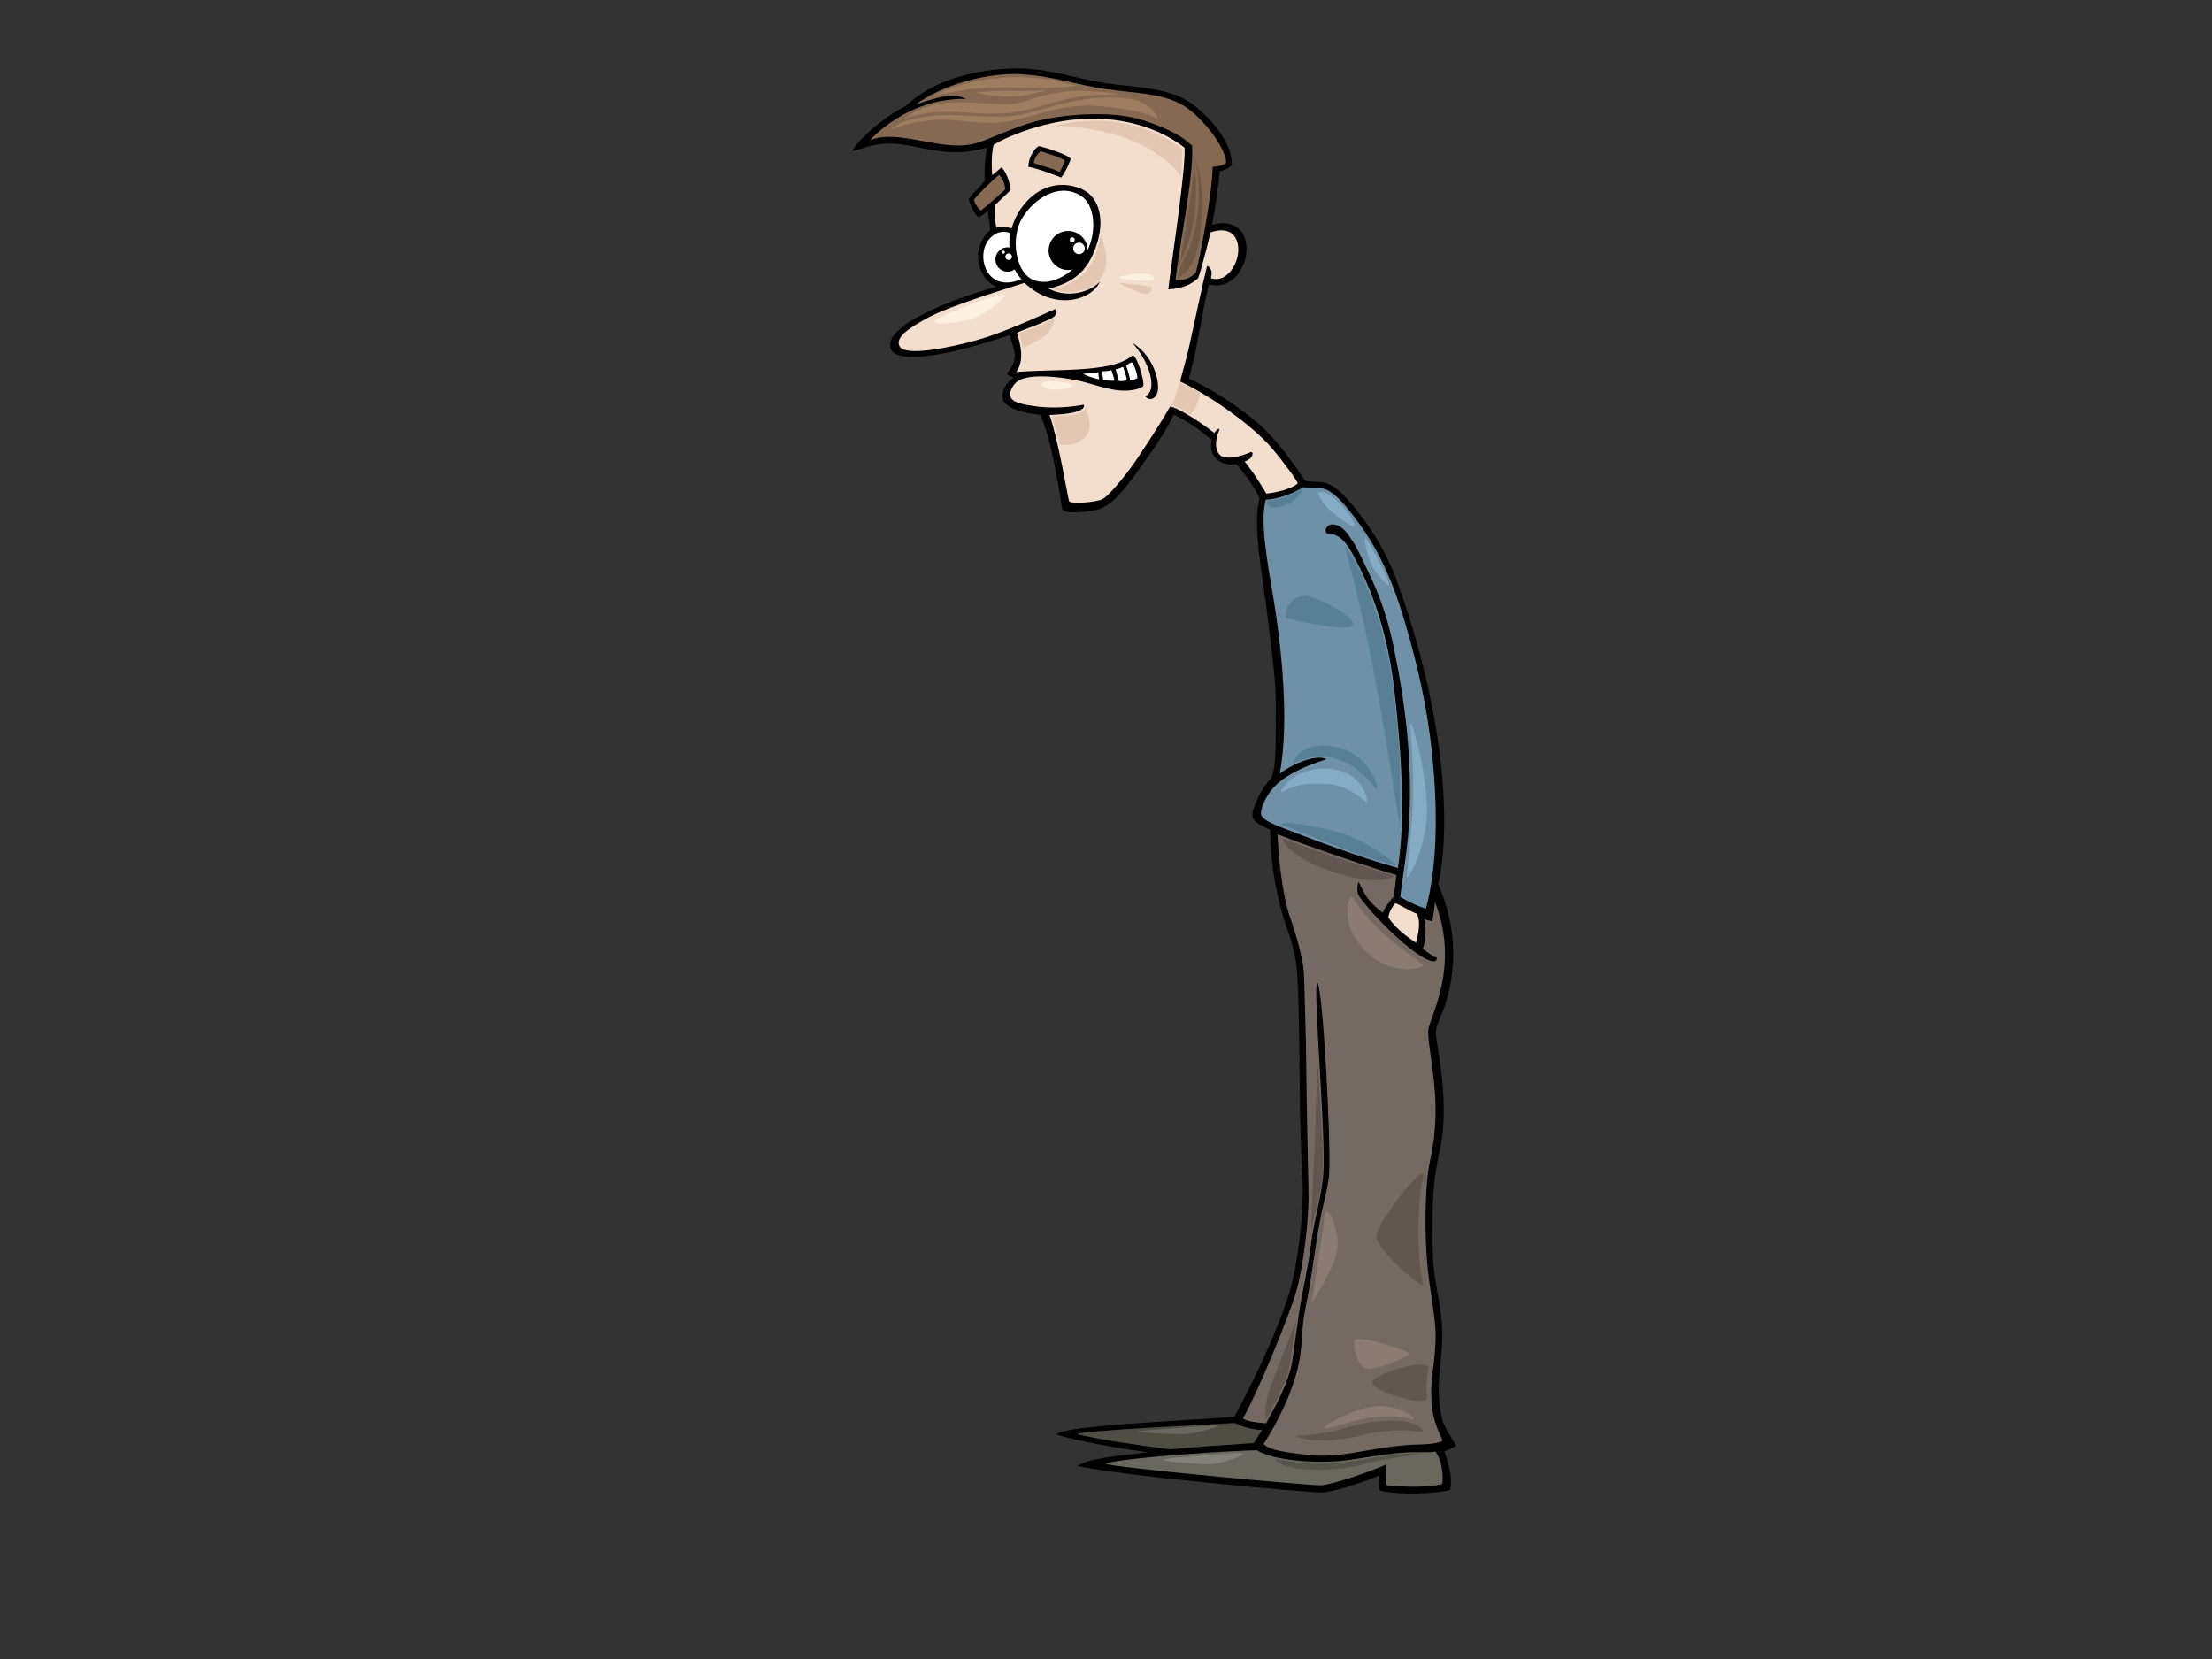 <?xml version="1.0" encoding="utf-8"?>
<!-- Generator: Adobe Illustrator 17.0.0, SVG Export Plug-In . SVG Version: 6.00 Build 0)  -->
<!DOCTYPE svg PUBLIC "-//W3C//DTD SVG 1.1//EN" "http://www.w3.org/Graphics/SVG/1.1/DTD/svg11.dtd">
<svg version="1.1" id="Layer_1" xmlns="http://www.w3.org/2000/svg" xmlns:xlink="http://www.w3.org/1999/xlink" x="0px" y="0px"
	 width="800px" height="600px" viewBox="0 0 800 600" enable-background="new 0 0 800 600" xml:space="preserve">
<rect x="0" y="0" width="800" height="600" fill="#333333" stroke="none"/>
<g>
	<path fill-rule="evenodd" clip-rule="evenodd" d="M526.613,522.867c-0.772-1.7-3.915-5.918-4.854-9.079
		c-1.175-3.974-1.588-9.424-1.392-13.365c0.407-8.188,1.757-13.346,1.074-21.97c-0.682-8.62-2.93-16.311-3.154-23.054
		c-0.438-13.11-0.66-25.878,2.386-39.139c4.016-17.469-1.348-38.809-1.368-42.608c-0.009-2.289,1.428-5.252,2.442-7.796
		c1.019-2.54,8.97-22.324-1.591-46.003c4.659-20.64,2.676-60.501-14.598-108.846c-4.218-11.81-11.005-22.714-19.467-31.757
		c-1.648-1.765-4.212-3.808-6.495-4.517c-2.676-0.829-5.481-0.193-7.646-0.909c-0.95-1.457-7.674-11.801-14.304-18.263
		c-6.631-6.462-17.439-13.931-27.753-18.686c3.355-10.601,4.475-22.867,7.315-34.033c15.272,3.927,20.411-26.485,1.158-21.578
		c1.38-6.938,2.434-15.819,2.807-19.372c1.511-0.186,3.123-1.047,4.271-2.024c0.485-4.621-2.824-11.847-10.089-18.696
		c-2.846-2.684-6.368-5.698-11.828-7.37c-8.8-2.689-17.242-2.514-26.493-4.206c-8.691-1.588-18.58-4.811-28.301-4.863
		c-10.384-0.057-20.564,2-28.222,5.281c-5.061,2.166-9.324,4.922-12.864,8.258c-11.078,5.736-19.514,15.121-19.266,16.387
		c2.671-0.544,6.957-2.626,12.603-2.733c5.647-0.106,11.742,1.613,15.109,2.149c6.565,1.048,10.939,1.91,20.801-0.65
		c-0.717,4.214-0.878,8.152-0.762,12.08c-1.806,2.234-4.214,4.304-5.783,6.433c0.509,2.448,2.37,6.186,3.733,6.672
		c1.023-0.754,2.607-1.793,3.157-2.365c0.289,2.294,0.603,4.67,0.93,6.934c-7.834,6.7-4.142,18.171,2.148,20.446
		c-8.038,2.392-15.827,4.982-23.333,8.448c-7.502,3.466-16.322,8.705-14.937,13.75c1.387,5.046,15.073,4.792,43.223-4.665
		c0.713,3.376,2.454,6.313,1.427,9.747c-0.366,1.228-1.537,3.002-2.387,3.959c-0.672,0.757,2.358,1.749,2.358,1.749
		s-4.8,2.757-3.986,7.516c0.658,3.826,8.829,5.514,13.399,5.826c4.279,7.662,7.712,32.117,8.097,34.148
		c0.387,2.031,10.762,1.181,14.096-0.278c3.334-1.458,5.579-3.786,8.334-7.083c2.844-3.405,14.303-18.82,17.874-26.702
		c3.845,1.51,9.122,5.046,14.325,9.565c-1.127,5.36,3.271,8.465,7.789,7.648c3.805,4.235,7.05,8.758,8.946,13.021
		c-2.69,9.861,1.242,28.931,2.767,41.675c1.738,14.562,3.179,24.752,3.1,32.751c-0.119,11.403,0.476,21.512-1.569,26.743
		c-3.001,2.928-4.936,6.777-6.533,11.27c-1.593,4.495,2.571,5.581,6.063,7.401c0.218,6.271,0.509,11.946,1.66,18.357
		c1.69,9.423,3.709,15.369,5.135,19.345c1.432,3.974,2.662,9.325,3.004,14.521c0.725,10.909,0.834,34.193,0.959,46.046
		c0.096,9.193,0.442,18.581,0.919,27.995c0.674,13.315-1.987,31.99-4.601,40.66c-4.998,16.593-15.715,37.502-20.012,45.306
		c-14.667,1.421-62.211,3.097-64.338,6.435c8.757,2.819,25.136,5.424,33.272,6.45c-12.185,1.414-21.107,2.155-25.704,4.887
		c10.749,3.052,84.246,9.915,88.803,9.638c4.567-0.276,16.46-4.402,20.366-6.155c-0.076,1.663-0.249,3.795,0.012,5.324
		c2.87,1.31,17.357,1.895,25.603-0.01c1.054-4.817-0.696-10.104-2.105-14.098C523.582,524.625,525.815,523.473,526.613,522.867z"/>
	<path fill-rule="evenodd" clip-rule="evenodd" fill="#856952" d="M432.497,98.575c1.171-3.993,5.964-28.307,6.081-38.226
		c1.583-0.101,3.855-0.501,4.874-1.49c-0.1-4.073-4.957-11.974-12.001-18.145c-8.085-7.089-18.233-6.682-31.125-8.425
		c-10.312-1.395-19.015-4.737-31.061-5.447c-12.043-0.71-28.593,3.827-38.038,10.957c7.48-2.51,13.584-4.492,18.098-2.037
		c-16.267-0.311-28.449,8.384-34.775,15.01c10.482-4.567,26.65,4.759,38.966,0.873c4.652-1.47,14.119-5.949,20.992-7.745
		c6.87-1.796,15.791-2.67,22.623-2.611c7.258,0.064,12.739,0.898,18.489,2.953c6.091,2.177,11.448,4.583,15.528,8.422
		c0.662,11.047-4.481,34.832-6.031,48.784C428.368,101.685,431.435,99.917,432.497,98.575z"/>
	<path fill-rule="evenodd" clip-rule="evenodd" fill="#856952" d="M363.544,68.543c0,0,0.05-2.986-2.195-5.332
		c-2.43,1.94-7.545,6.998-9.054,8.899c0.242,1.457,1.25,3.1,2.461,4.042C357.319,74.223,363.544,68.543,363.544,68.543z"/>
	<path fill-rule="evenodd" clip-rule="evenodd" fill="#FFFFFF" d="M392.84,91.428c3.817-6.68,3.558-17.365-2.086-20.743
		c-7.911-4.732-16.767,1.114-21.076,8.203c-4.314,7.088-2.446,19.911,4.205,22.433C380.535,103.842,388.805,98.491,392.84,91.428z"
		/>
	<path fill-rule="evenodd" clip-rule="evenodd" fill="#FFFFFF" d="M369.415,100.954c-4.733-4.828-4.628-13.054-4.154-16.703
		c-1.985-0.772-5.376-0.844-8.007,2.907C353.007,93.211,357.087,106.239,369.415,100.954z"/>
	<path fill-rule="evenodd" clip-rule="evenodd" fill="#FFFFFF" d="M407.298,132.234c0,0,1.6,4.724,1.315,5.158
		c0.832,0.157,2.329-0.329,2.643-0.644c0.423-0.424-0.956-4.778-1.805-5.625C409.082,130.757,407.298,132.234,407.298,132.234z"/>
	<path fill-rule="evenodd" clip-rule="evenodd" fill="#FFFFFF" d="M407.506,137.512c0.033-1.247-0.911-3.364-1.318-4.861
		c-0.971,0.417-1.806,0.764-2.709,0.903c0.504,1.503,0.762,3.021,1.11,4.166C405.84,138.067,407.506,137.512,407.506,137.512z"/>
	<path fill-rule="evenodd" clip-rule="evenodd" fill="#FFFFFF" d="M397.23,134.595c-1.806,0.347-3.675,0.413-5.349,0.555
		c0.072,0.367,3.195,1.597,5.696,2.014C397.298,136.331,397.264,135.404,397.23,134.595z"/>
	<path fill-rule="evenodd" clip-rule="evenodd" fill="#FFFFFF" d="M401.951,133.831c-0.902,0.347-1.805,0.347-3.333,0.486
		c0.036,0.92,0.272,2.138,0.347,3.056c1.181,0.347,3.994,0.383,4.042,0.235C403.132,137.233,402.16,134.526,401.951,133.831z"/>
	<path fill-rule="evenodd" clip-rule="evenodd" fill="#F3DDCC" d="M469.353,174.872c-0.005-0.803-4.972-7.635-9.418-12.852
		c-6.806-7.986-21.693-18.628-33.072-24.035c-0.01-0.71,2.178-8.052,3.008-11.725c1.753-7.773,4.859-22.707,6.672-30.085
		c0.913,0.254,2.207,1.507,1.377,4.426c6.448,2.236,11.658-7.479,9.406-13.535c-2.251-6.057-9.518-2.981-9.518-2.981
		s-3.118,12.884-4.474,16.476c-2.76,2.632-6.43,3.869-10.814,4.1c0.803-7.362,6.331-42.763,5.907-51.203
		c-7.366-5.922-19.039-10.432-32.598-10.563c-16.877-0.164-32.239,6.784-36.498,9.494c-0.773,3.233-0.779,7.621-0.486,10.962
		c0.995-0.75,2.444-2.062,3.307-2.822c1.696,1.342,3.145,5.535,3.341,8.183c-1.418,1.551-3.924,3.726-5.826,5.593
		c0.131,2.523,0.129,5.74,0.686,7.941c1.559-0.432,3.877-0.177,5.505,0.361c2.815-9.877,12.357-19.01,24.527-14.586
		c6.591,2.395,9.226,10.106,6.596,19.214c-2.908,10.07-7.896,14.744-17.656,17.195c7.145,3.623,15.14,1.094,18.453-2.607
		c-2.7,6.619-16.221,10.95-27.253,0.471c-4.09,1.36-27.11,8.225-35.315,12.82c-5.139,2.881-12.031,6.742-9.767,10.285
		c2.26,3.543,18.008,0.363,27.767-2.363c8.289-2.315,18.003-6.613,28.473-11.273c0.889,2.986-1.296,3.227-3.972,4.537
		c-2.672,1.311-7.694,2.946-9.915,4.051c1.329,4.381,2.769,9.878-0.256,14.194c13.163-1.226,34.48,0.531,41.841-5.857
		c1.516-1.316,4.708,9.514,4.097,10.834c-0.495,1.079-4.994,2.188-9.444,1.597c-4.45-0.591-9.202-2.273-12.29-3.055
		c-5.486-1.389-17.195-3.165-22.704-0.766c-2.599,1.133-4.101,4.431-3.64,6.039c0.687,2.406,5.256,2.981,8.112,3.455
		c6.911,1.144,14.045,0.387,18.452-0.43c0.914,2.995-8.172,3.579-12.393,3.705c3.327,9.517,6.622,30.022,7.064,31.174
		c0.444,1.154,10.058,0.449,12.261-0.817c1.894-1.091,7.21-7.057,11.764-13.666c4.554-6.609,10.989-16.858,12.536-19.741
		c1.172-0.105,8.354,3.555,16.448,9.942c-3.089,6.715,2.346,12.495,9.47,8.71c4.642,5.432,8.865,12.848,8.865,12.848
		S465.665,177.812,469.353,174.872z"/>
	<path fill-rule="evenodd" clip-rule="evenodd" fill="#6F91A8" d="M518.064,273.807c-1.772-17.881-5.434-33.391-9.86-48.48
		c-6.007-20.493-12.465-30.662-19.062-39.213c-3.932-5.098-7.272-8.565-10.458-9.38c-3.384-0.866-5.077,0.079-7.396-0.578
		c-3.21,2.276-9.549,4.463-13.503,4.55c-2.087,7.577,0.34,21.328,2.671,35.026c2.331,13.7,6.268,43.836,2.37,64.084
		c4.704-3.622,13.249-7.169,16.901-5.25c-8.237,2.614-14.217,5.658-17.747,8.867c-3.532,3.209-5.78,7.91-5.926,10.553
		c-0.15,2.643,5.39,4.496,11.175,6.715c5.785,2.22,24.976,9.587,38.326,13.22c2.994-18.043,1.047-45.57-1.54-66.454
		c-2.068-16.668-6.665-31.559-13.437-44.461c-2.054-3.911-4.996-10.32-10.482-9.948c-1.758-1.196,0.106-3.565,1.958-3.403
		c3.441,0.3,4.95,2.907,6.926,5.718c1.975,2.813,4.219,8.063,6.208,12.157c3.475,7.145,6.362,15.253,8.124,23.212
		c5.24,23.71,7.335,44.479,6.419,64.816c-0.444,9.827-2.181,19.712-3.333,28.819c2.174,1.342,6.418,3.457,9.331,4.243
		C520.09,312.072,519.836,291.691,518.064,273.807z"/>
	<path fill-rule="evenodd" clip-rule="evenodd" fill="#756A63" d="M466.6,331.844c3.027,8.678,4.893,16.34,5.032,20.781
		c0.337,10.904,0.727,25.637,0.782,31.782c0.16,18.293,0.655,35.301,0.833,47.727c0.136,9.414-1.994,26.185-4.341,34.609
		c-2.569,9.23-14.502,37.874-19.375,46.258c2.167,1.436,6.208,1.521,8.348,1.749c3.126-5.66,8.268-14.622,9.554-22.803
		c0.624-3.985,1.798-13.529,2.808-19.861c0.607-3.796,3.167-15.477,3.802-21.314c1.004-9.183,3.993-17.755,4.58-26.653
		c0.921-13.947-3.907-67.866-2.217-68.767c2.093,1.817,4.94,57.625,4.328,68.679c-0.278,5.043-2.157,11.065-3.357,17.505
		c-1.892,10.106-3.131,21.797-5.104,30.825c-1.729,7.926-1.073,13.833-2.54,20.748c-2.903,13.698-10.84,26.199-12.732,29.101
		c1.968,2.467,9.676,3.245,16.341,4.018c6.67,0.772,13.098-0.21,20.722-1.569c7.119-1.267,12.933-2.094,18.785-2.215
		c2.642-0.057,7.389-0.251,8.894-1.439c-1.301-3.06-3.479-6.985-3.987-13.593c-0.34-4.487,0.11-9.766,0.586-12.835
		c0.473-3.075,1.095-10.387,0.789-14.206c-0.633-7.907-2.169-14.834-2.925-23.092c-0.954-10.434-0.961-27.561,0.76-36.186
		c1.432-7.15,2.356-12.281,2.195-21.821c-0.17-9.536-2.74-21.982-2.664-26.322c0.076-4.34,11.936-23.097,2.387-46.916
		c0.268,1.032-0.866,7.131-0.866,7.131s-1.964-0.399-2.913-0.715c0.864,3.511,0.471,7.711-0.514,10.711
		c1.397,1.037,3.13,2.445,5.082,3.258c-0.088,2.512-3.633,0.872-7.258-1.615c-6.612-4.535-14.918-13.192-17.802-16.76
		c-2.887-3.568-4.657-4.775-3.248-9.16c2.607,5.741,4.156,7.679,8.738,11.232c0.768-1.984,2.495-4.124,3.922-5.828
		c0.387-2.483,0.77-4.751,0.949-7.869c-4.718-1.128-32.007-10.328-42.951-14.695C462.384,309.288,463.57,323.146,466.6,331.844z"/>
	<path fill-rule="evenodd" clip-rule="evenodd" fill="#F3DDCC" d="M512.526,330.514c-1.83-0.589-6.295-3.292-7.863-3.886
		c-0.866,1.07-2.162,2.672-2.545,5.155c2.263,3.63,6.579,6.952,10.03,9.172C513.071,336.917,513.82,333.625,512.526,330.514z"/>
	<path fill-rule="evenodd" clip-rule="evenodd" fill="#4E4E45" d="M446.406,514.654c-16.858,0.939-54.495,2.775-56.919,4.001
		c6.876,1.842,23.381,4.243,33.682,5.523c7.139-0.727,20.729-1.662,30.197-2.257c1.098-1.664,1.992-3.125,3.126-4.714
		C452.474,517.101,448.52,515.607,446.406,514.654z"/>
	<path fill-rule="evenodd" clip-rule="evenodd" fill="#69685F" d="M507.798,525.373c-5.835,0.358-12.412,1.533-19.338,2.579
		c-12.006,1.817-28.738,0.07-33.804-3.442c-6.373-0.002-46.992,2.412-55.002,4.839c1.832,1.291,74.011,7.969,78.031,7.837
		c4.018-0.13,19.268-5.442,23.663-7.565c-0.069,2.688-0.108,4.921,0.058,7.511c6.667,0.77,14.86,0.844,20.174-0.365
		c0.495-2.747-0.017-8.791-2.463-11.758C517.196,525.452,513.633,525.013,507.798,525.373z"/>
	<path fill-rule="evenodd" clip-rule="evenodd" d="M383.788,64.203c-3.656-1.394-8.042-3.112-11.914-3.906
		c0.139-3.138,2.104-6.594,3.793-7.445c2.294,0.388,11.238,3.277,11.567,4.714C386.297,60.233,384.903,62.833,383.788,64.203z"/>
	<path fill-rule="evenodd" clip-rule="evenodd" fill="#856952" d="M376.391,54.708c0,0-2.122,1.489-2.535,4.205
		c1.91,0.949,6.122,1.61,9.35,3.323c0.533-0.614,1.659-3.176,1.873-4.142C384.132,57.002,376.391,54.708,376.391,54.708z"/>
	<path fill-rule="evenodd" clip-rule="evenodd" d="M414.16,143.278c4.13-1.493,2.664-10.883-4.572-19.296
		c7.339,4.733,9.259,12.448,9.252,16.136C418.83,143.806,416.016,145.609,414.16,143.278z"/>
	<path fill-rule="evenodd" clip-rule="evenodd" fill="#9F7D60" d="M328.555,42.289c4.572-1.26,9.289-1.876,14.067-1.861
		c7.041,0.021,14.207,1.097,21.236,0.492c6.119-0.525,11.84-2.369,17.675-4.017c5.563-1.57,11.087-2.588,16.925-2.673
		c2.012-0.031,4.106-0.057,6.199,0.021c-2.384-0.511-5.166-0.92-8.423-1.171c-16.343-1.262-23.614,3.645-29.243,4.421
		c-5.63,0.776-16.876-1.148-25.816-0.184c-5.569,0.599-10.364,3.038-13.755,5.305C327.804,42.503,328.184,42.391,328.555,42.289z"/>
	<path fill-rule="evenodd" clip-rule="evenodd" fill="#9F7D60" d="M411.213,36.262c-10.773-2.369-22.214-0.288-32.54,2.723
		c-4.721,1.376-9.604,2.877-14.59,3.116c-5.539,0.269-11.036-0.162-16.568-0.371c-5.249-0.199-10.499-0.139-15.635,0.978
		c-3.088,0.673-7.444,1.588-9.52,4.095c1.483-0.629,10.518-4.207,21.989-3.357c7.225,0.537,13.852,1.838,22.001,0.17
		c8.152-1.665,18.675-6.131,29.515-5.347c18.594,1.343,22.905,4.838,22.905,4.838S418.213,39.257,411.213,36.262z"/>
	<path fill-rule="evenodd" clip-rule="evenodd" fill="#9F7D60" d="M337.81,34.65c0,0,8.731-5.573,26.003-6.604
		c14.554-0.868,25.35,2.996,25.35,2.996s-8.426,1.007-17.582,0.686c-9.159-0.32-14.911-0.028-19.46,0.367
		C347.571,32.491,337.81,34.65,337.81,34.65z"/>
	<path fill-rule="evenodd" clip-rule="evenodd" fill="#9F7D60" d="M352.85,33.424c0,0,7.177-0.642,12.706-0.479
		c5.536,0.163,12.692-0.321,12.692-0.321s-6.308,2.299-13.591,2.3C357.377,34.924,352.85,33.424,352.85,33.424z"/>
	<path fill-rule="evenodd" clip-rule="evenodd" fill="#6F5845" d="M427.078,94.139c1.33-2.771,2.482-5.608,3.296-8.555
		c1.514-5.478,2.174-10.871,2.128-16.51c-0.021-2.585,0.112-5.378-0.522-7.915c-0.038-0.139-0.074-0.277-0.11-0.416
		c-0.339,3.323-0.985,9.098-1.937,14.982C429.052,81.164,427.877,88.86,427.078,94.139z"/>
	<path fill-rule="evenodd" clip-rule="evenodd" fill="#6F5845" d="M432.277,58.131c0.199,1.83,0.942,3.733,1.076,5.508
		c0.162,2.142,0.21,4.283,0.21,6.432c0.002,5.098-0.595,10.071-1.966,15.02c-1.167,4.234-2.949,8.223-4.982,12.115
		c-0.272,1.776-0.436,2.88-0.436,2.88s5.991-0.904,7.858-15.459C436.261,67.244,432.99,59.556,432.277,58.131z"/>
	<path fill-rule="evenodd" clip-rule="evenodd" fill="#E3C7B3" d="M381.066,45.529c0,0,12.122-3.2,23.367-1.294
		c15.336,2.597,23.257,9.775,23.257,9.775l-0.5,9.767c0,0-5.868-8.296-18.225-13.134C395.473,45.354,381.066,45.529,381.066,45.529z
		"/>
	<path fill-rule="evenodd" clip-rule="evenodd" fill="#E3C7B3" d="M381.152,104.561c0,0,5.849-0.891,10.431-5.265
		c5.78-5.512,6.333-14.169,6.333-14.169s6.397,12.288-2.566,17.976C388.105,107.697,381.152,104.561,381.152,104.561z"/>
	<path fill-rule="evenodd" clip-rule="evenodd" fill="#E3C7B3" d="M368.557,120.559c0,0,3.069-1.157,6.859-2.571
		c3.788-1.412,5.856-2.971,5.856-2.971s-0.334,4.876-4.202,7.071c-3.872,2.197-6.974,3.667-6.974,3.667L368.557,120.559z"/>
	<path fill-rule="evenodd" clip-rule="evenodd" fill="#E3C7B3" d="M380.325,150.598c0,0,5.037-0.294,6.668-0.452
		c4.752-0.463,5.617-2.496,5.617-2.496s3.224,6.849-0.034,10.284c-2.829,2.984-6.369,3.075-9.358,2.933
		C382.602,156.827,380.325,150.598,380.325,150.598z"/>
	<path fill-rule="evenodd" clip-rule="evenodd" fill="#E3C7B3" d="M423.692,146.615c0,0,1.179-2.337,1.762-4.114
		c0.589-1.776,1.175-4.223,1.175-4.223s1.911,0.896,3.687,1.782c1.78,0.885,3.719,2.09,3.719,2.09s-0.29,2.171-1.081,3.988
		c-0.792,1.82-2.392,3.798-2.392,3.798s-1.597-0.903-3.338-1.98C425.703,147.017,423.692,146.615,423.692,146.615z"/>
	<path fill-rule="evenodd" clip-rule="evenodd" fill="#FFF0E0" d="M380.359,137.873c2.867-0.051,6.285,0.546,7.54,1.325
		c1.255,0.779-3.726,1.81-7.12,1.698C377.386,140.783,373.937,137.984,380.359,137.873z"/>
	<path fill-rule="evenodd" clip-rule="evenodd" fill="#FFF0E0" d="M343.872,112.931c4.042-1.725,13.015-5.086,18.225-6.34
		c5.202-1.255-6.187,7.446-10.187,8.683C347.904,116.51,328.569,119.463,343.872,112.931z"/>
	<path fill-rule="evenodd" clip-rule="evenodd" fill="#FFF0E0" d="M404.833,100.186c3.331-1.176,11.011-2.245,12.514,0.171
		C418.847,102.777,402.75,100.921,404.833,100.186z"/>
	<path fill-rule="evenodd" clip-rule="evenodd" fill="#E3C7B3" d="M405.118,102.27c1.968,0.373,8.918,1.002,10.633,1.38
		c1.713,0.379,0.734,2.579-1.524,2.613C411.965,106.296,402.906,101.849,405.118,102.27z"/>
	<path fill-rule="evenodd" clip-rule="evenodd" fill="#597F95" d="M458.18,181.07c0,0,2.882-0.014,6.775-1.45
		c3.898-1.435,6.221-3.009,6.221-3.009s-1.28,4.687-7.524,6.512C457.575,184.901,458.18,181.07,458.18,181.07z"/>
	<path fill-rule="evenodd" clip-rule="evenodd" fill="#597F95" d="M486.208,197.154c1.007,1.117,5.227,7.546,8.574,16.3
		c3.663,9.586,6.868,19.469,8.65,32.435c1.779,12.964,2.715,25.626,2.923,34.452c0.204,8.824,0,19.215,0,19.215
		s-5.773-38.36-10.578-61.996C490.974,213.924,486.208,197.154,486.208,197.154z"/>
	<path fill-rule="evenodd" clip-rule="evenodd" fill="#597F95" d="M467.54,276.396c0,0,4.702-3.022,10.314-2.763
		c5.617,0.258,10.192,2.028,14.531,6.064c2.349,2.184,4.89,4.773,5.281,5.835c1.576-0.663-2.638-13.153-14.803-15.468
		C469.458,267.513,467.54,276.396,467.54,276.396z"/>
	<path fill-rule="evenodd" clip-rule="evenodd" fill="#86ACC5" d="M476.895,178.275c0.304-0.84,2.726-0.23,5.799,2.105
		c2.724,2.069,6.765,7.222,7.285,9.44c0.521,2.218-6.471-2.849-9.542-5.862C478.88,182.426,476.513,179.337,476.895,178.275z"/>
	<path fill-rule="evenodd" clip-rule="evenodd" fill="#86ACC5" d="M469.795,280.023c3.588-1.705,8.586-3.029,15.038-1.211
		c6.454,1.818,9.429,8.14,9.551,10.553c0.122,2.413-4.369-4.955-14.181-5.806c-9.812-0.853-14.069,1.524-16.197,2.711
		C461.876,287.457,465.311,282.149,469.795,280.023z"/>
	<path fill-rule="evenodd" clip-rule="evenodd" fill="#86ACC5" d="M494.525,195.475c1.621,2.325,6.43,11.653,7.703,15.081
		c1.272,3.425-4.496-2.563-6.117-6.25C494.492,200.619,492.237,192.189,494.525,195.475z"/>
	<path fill-rule="evenodd" clip-rule="evenodd" fill="#597F95" d="M466.157,299.267c3.415,1.138,16.846,6.723,22.764,8.839
		c5.921,2.116,15.384,5.111,15.791,4.804c0.409-0.309-7.557-6.834-16.69-10.601C478.889,298.543,455.499,295.71,466.157,299.267z"/>
	<path fill-rule="evenodd" clip-rule="evenodd" fill="#615650" d="M463.745,303.174c0,0,8.073,3.103,18.608,6.649
		c10.53,3.545,21.956,6.94,21.956,6.94s-4.243,4.301-21.588-1.209C465.375,310.043,463.745,303.174,463.745,303.174z"/>
	<path fill-rule="evenodd" clip-rule="evenodd" fill="#615650" d="M476.465,383.083c0,0,1.555,24.726,1.93,31.965
		c0.371,7.238-0.314,13.812-1.636,19.302c-1.325,5.488-2.602,10.525-2.602,10.525s0.766-19.377,1.191-28.26
		C475.776,407.73,476.465,383.083,476.465,383.083z"/>
	<path fill-rule="evenodd" clip-rule="evenodd" fill="#615650" d="M468.705,477.914c0,0-1.361,10.633-2.241,15.476
		c-0.878,4.84-1.915,6.351-3.434,10.108c-1.519,3.757-5.471,10.393-5.471,10.393s-0.266-5.858,1.373-10.749
		C460.571,498.251,468.705,477.914,468.705,477.914z"/>
	<path fill-rule="evenodd" clip-rule="evenodd" fill="#615650" d="M468.65,519.313c4.233,2.654,16.742,1.682,23.186-0.045
		c6.445-1.728,13.768-2.235,17.618-1.9c3.85,0.335,5.204,0.566,5.204,0.566s-0.61-4.51-12.223-4.151
		c-10.685,0.329-15.384,2.761-20.584,3.931C476.716,518.869,468.65,519.313,468.65,519.313z"/>
	<path fill-rule="evenodd" clip-rule="evenodd" fill="#8B7C73" d="M480.092,516.532c3.114-0.48,9.212-2.972,15.82-3.888
		c6.612-0.913,11.804-0.231,14.478,0.572c2.676,0.803-1.573-4.141-10.413-4.678C491.134,507.997,474.872,517.337,480.092,516.532z"
		/>
	<path fill-rule="evenodd" clip-rule="evenodd" fill="#615650" d="M514.592,426.155c-0.957,3.63-1.897,14.047-1.61,22.83
		c0.246,7.526,1.165,13.467,1.712,15.622c0.545,2.158-17.19-12.512-16.912-17.644C498.064,441.83,516.713,418.135,514.592,426.155z"
		/>
	<path fill-rule="evenodd" clip-rule="evenodd" fill="#615650" d="M516.66,495.018c-0.263,1.167-1.237,6.924-0.581,10.498
		c0.651,3.575-18.814-1.869-19.747-5.23C495.398,496.921,517.627,490.648,516.66,495.018z"/>
	<path fill-rule="evenodd" clip-rule="evenodd" fill="#8B7C73" d="M495.336,495.04c4.792-0.307,13.003-4.027,14.17-5.332
		c1.165-1.305-18.558-6.768-19.491-5.208C489.082,486.059,490.684,495.34,495.336,495.04z"/>
	<path fill-rule="evenodd" clip-rule="evenodd" fill="#8B7C73" d="M478.945,440.404c-0.309,4.431-2.315,14.802-2.822,19.681
		c-0.511,4.879-1.454,9.016-1.903,10.851c-0.449,1.837,8.179-11.948,9.394-18.641C484.823,445.604,479.466,432.948,478.945,440.404z
		"/>
	<path fill-rule="evenodd" clip-rule="evenodd" fill="#8B7C73" d="M489.46,324.813c0.619,1.461,4.642,7.2,10.755,12.654
		c6.105,5.456,13.028,10.511,14.481,11.34c1.456,0.829-10.327,5.433-20.81-4.855C483.402,333.664,488.224,321.892,489.46,324.813z"
		/>
	<path fill-rule="evenodd" clip-rule="evenodd" fill="#86ACC5" d="M510.074,262.606c0.667,9.502,1.591,21.705,0.608,33.576
		c-0.978,11.869-1.634,18.143-1.901,20.697c-0.268,2.554,6.823-8.783,7.26-22.81C516.479,280.041,509.661,256.71,510.074,262.606z"
		/>
	<path fill-rule="evenodd" clip-rule="evenodd" fill="#597F95" d="M472.095,215.471c2.824,0.032,15.831,5.831,17.202,9.934
		c1.368,4.103-20.437-1.072-23.212-1.549C463.307,223.382,465.937,215.406,472.095,215.471z"/>
	<path fill-rule="evenodd" clip-rule="evenodd" fill="#82827B" d="M421.702,527.629c3.083-0.48,21.416-1.966,25.806-2.122
		c7.34-0.26-6.593,3.918-9.42,4.059C435.264,529.705,416.413,528.451,421.702,527.629z"/>
	<path fill-rule="evenodd" clip-rule="evenodd" fill="#696861" d="M412.637,517.473c2.569-0.218,21.966-1.684,26.772-1.909
		c4.802-0.223-6.744,2.624-9.592,3.018C426.961,518.974,406.682,517.984,412.637,517.473z"/>
	<path fill-rule="evenodd" clip-rule="evenodd" fill="#56554C" d="M460.93,527.572c0,0,8.787,2.046,19.367,1.682
		c8.532-0.293,15.269-1.942,18.677-2.483c8.823-1.397,15.44-1.096,15.44-1.096s-14.542,1.944-22.222,4.098
		c-7.027,1.977-17.95,2.291-24.295,1.098C461.556,529.678,460.93,527.572,460.93,527.572z"/>
	<circle fill-rule="evenodd" clip-rule="evenodd" cx="386.309" cy="90.593" r="7.062"/>
	<path fill-rule="evenodd" clip-rule="evenodd" d="M365.996,89.775c-0.493-0.198-1.012-0.338-1.576-0.338
		c-2.437,0-4.413,1.976-4.413,4.414c0,2.438,1.976,4.414,4.413,4.414c1.356,0,2.537-0.638,3.345-1.603
		C366.385,94.659,365.615,92.143,365.996,89.775z"/>
	<circle fill-rule="evenodd" clip-rule="evenodd" fill="#FFFFFF" cx="390.236" cy="89.833" r="2.09"/>
	<circle fill-rule="evenodd" clip-rule="evenodd" fill="#FFFFFF" cx="387.783" cy="86.745" r="0.908"/>
	<circle fill-rule="evenodd" clip-rule="evenodd" fill="#FFFFFF" cx="364.797" cy="92.833" r="1.181"/>
	<circle fill-rule="evenodd" clip-rule="evenodd" fill="#FFFFFF" cx="362.89" cy="91.197" r="0.546"/>
	<path fill-rule="evenodd" clip-rule="evenodd" d="M452.167,163.587c-2.497,1.112-6.997,2.529-9.683,1.652
		c-3.602-1.175-2.975-6.524-1.615-9.415c0.689-1.466-1.035-0.517-1.726,0.863c-1.744,3.486-1.679,7.42,1.483,9.854
		c2.947,2.268,7.59,1.594,10.699-0.159C453.375,165.226,453.435,163.023,452.167,163.587z"/>
</g>
</svg>
